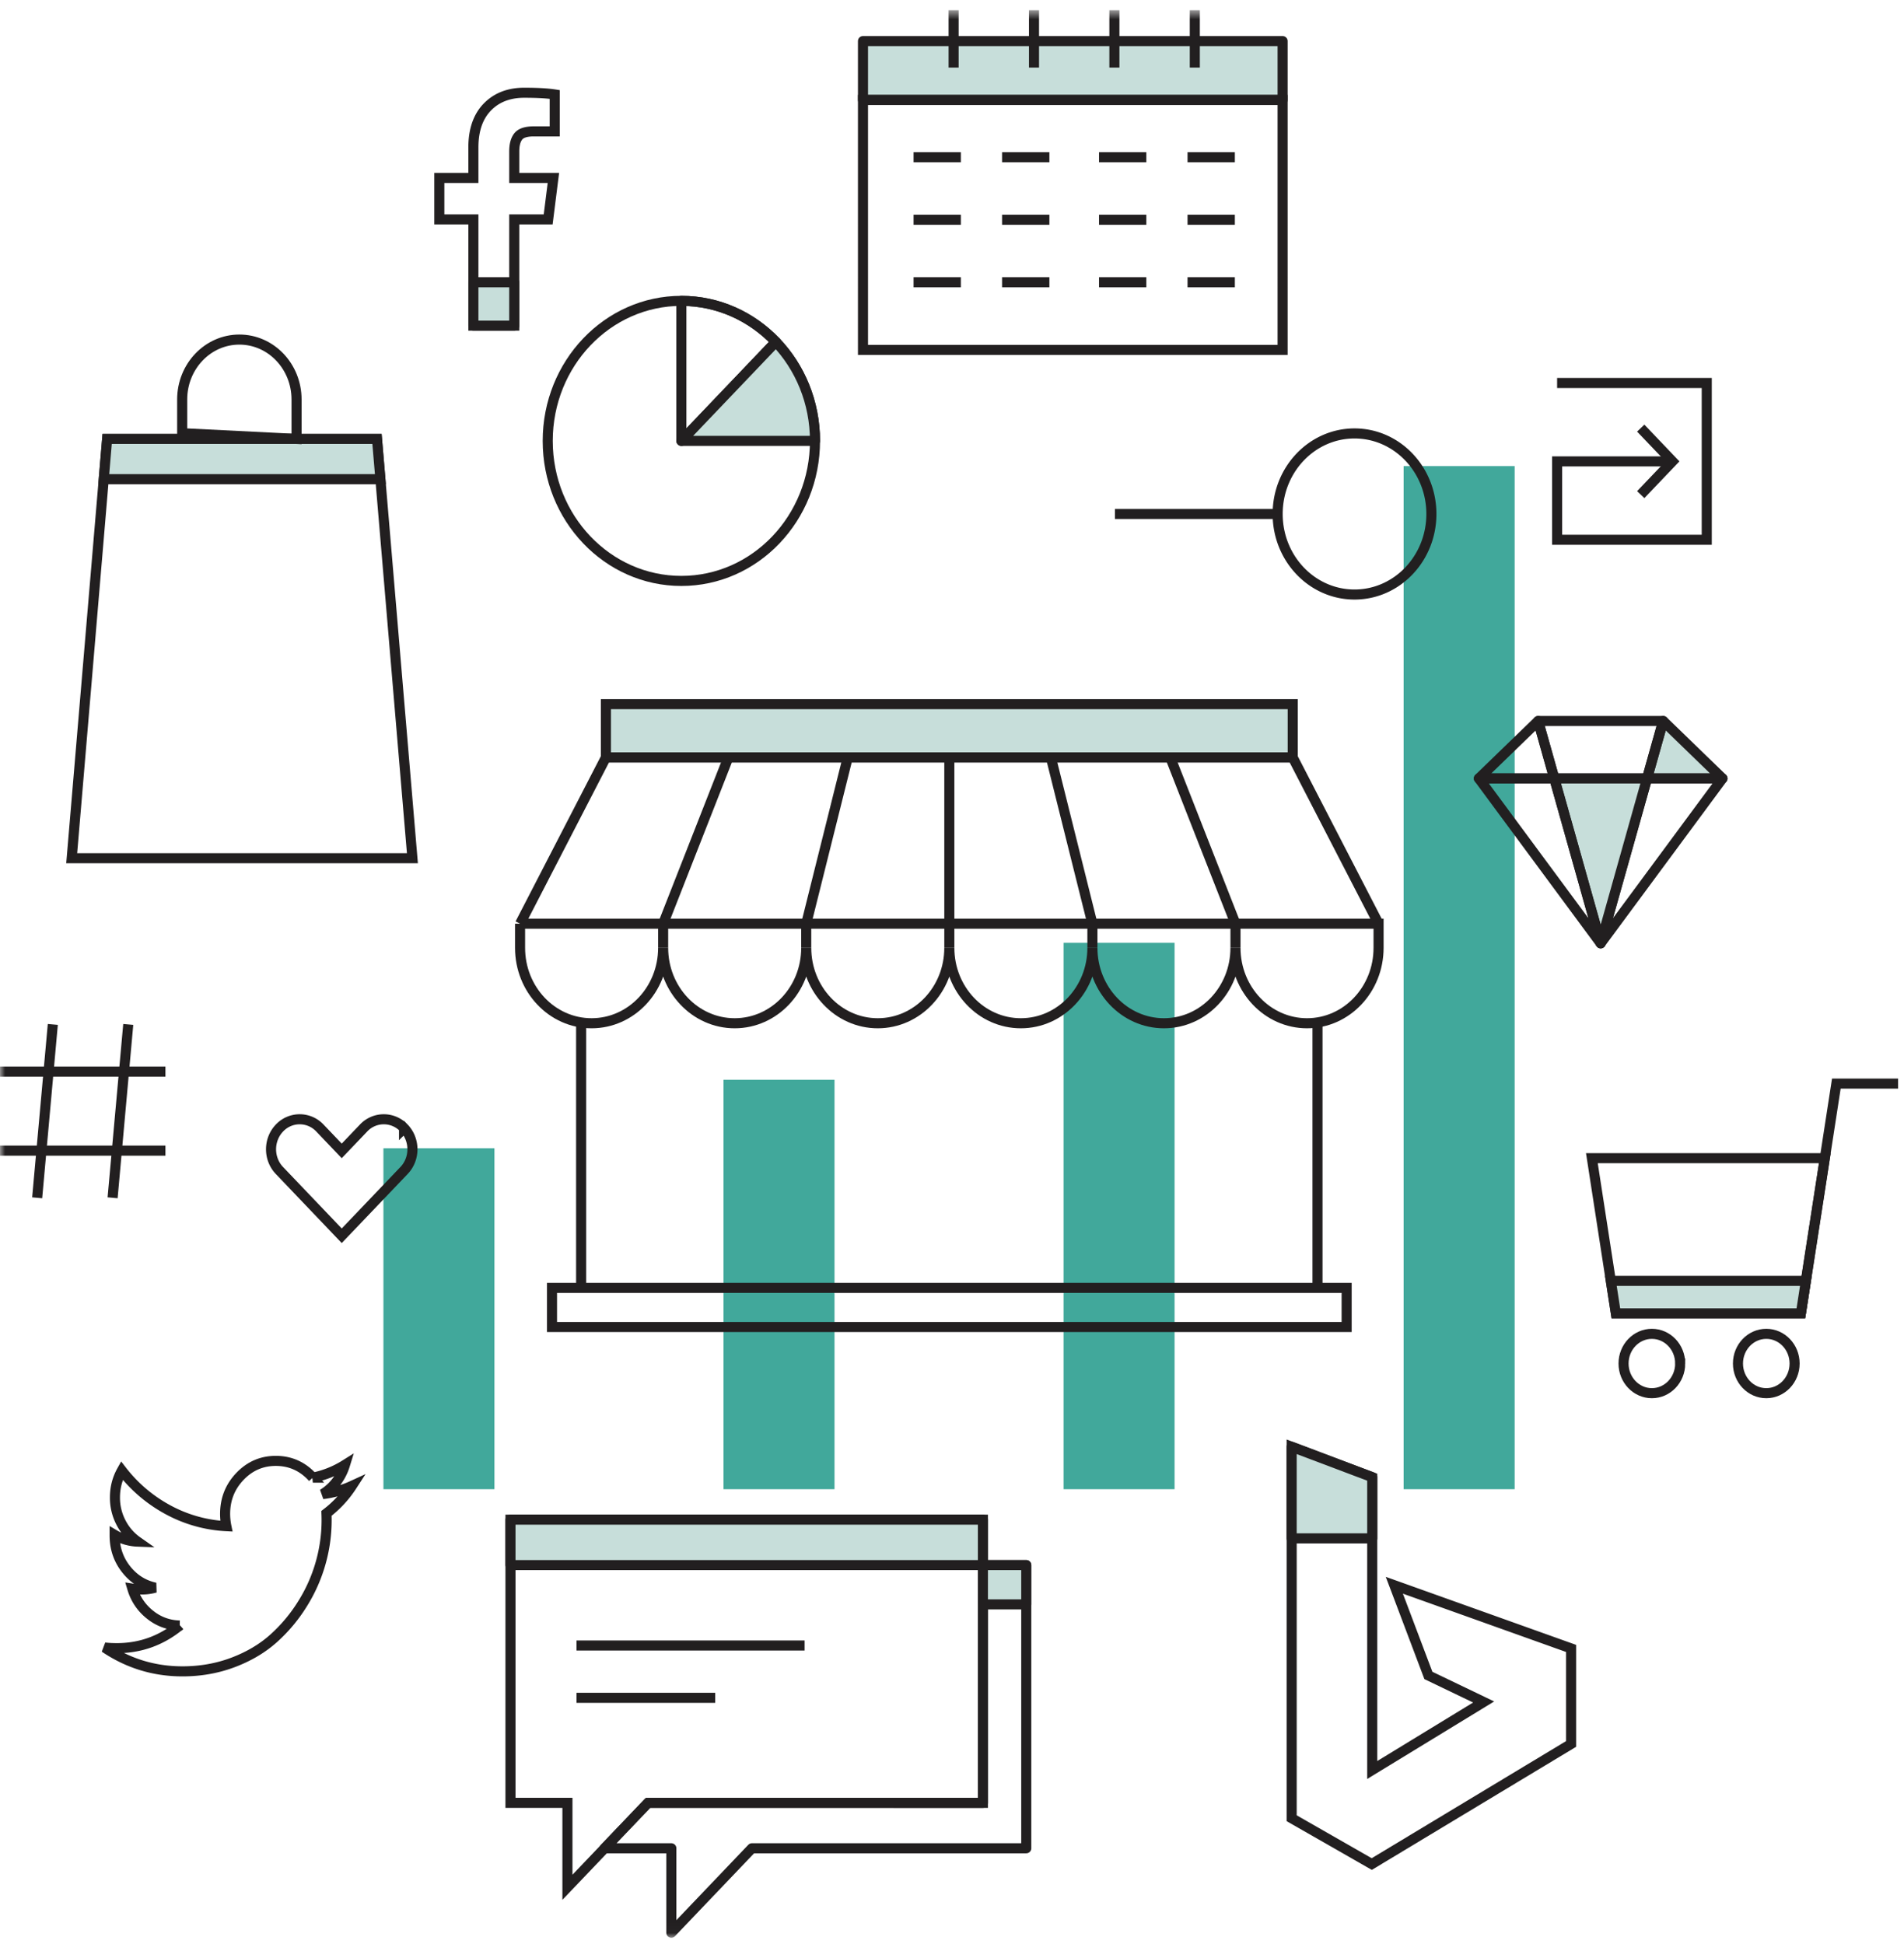 <svg width="189" height="193" viewBox="0 0 189 193" xmlns="http://www.w3.org/2000/svg" xmlns:xlink="http://www.w3.org/1999/xlink"><defs><path id="a" d="M0 191.984h188.415V.604H0z"/></defs><g fill="none" fill-rule="evenodd"><path fill="#41A89B" d="M38.062 147.854H49.08v-33.85H38.06zm33.757 0h11.018v-40.65H71.82zm33.757 0h11.019V93.61h-11.019zm33.756 0h11.02V46.275h-11.02z"/><path stroke="#221F20" d="M40.938 85.205H7.118l3.518-41.627h26.785z"/><path fill="#C7DEDA" d="M10.298 47.576H37.76l-.338-3.999H10.636z"/><path stroke="#221F20" d="M10.298 47.576H37.76l-.338-3.999H10.636z"/><g transform="translate(0 .412)"><path d="M29.437 43.165V39.25c0-3.285-2.541-5.948-5.676-5.948-3.135 0-5.677 2.663-5.677 5.948v3.348l11.353.567zm149.327 86.817h-18.367l-2.38-15.405h23.127z" stroke="#221F20"/><path stroke="#221F20" d="M178.713 130.282l3.571-23.11h6.13m-10.274 27.79c0 1.627-1.257 2.946-2.81 2.946-1.553 0-2.812-1.319-2.812-2.946 0-1.627 1.26-2.946 2.812-2.946 1.553 0 2.81 1.319 2.81 2.946zm-11.356 0c0 1.627-1.258 2.946-2.81 2.946-1.554 0-2.813-1.319-2.813-2.946 0-1.627 1.26-2.946 2.812-2.946 1.553 0 2.81 1.319 2.81 2.946z"/><mask id="b" fill="#fff"><use xlink:href="#a"/></mask><path fill="#C7DEDA" mask="url(#b)" d="M60.146 74.785h68.176v-5.288H60.146z"/><path stroke="#221F20" mask="url(#b)" d="M60.146 74.785h68.176v-5.288H60.146zm-5.352 56.553h78.88v-3.886h-78.88zm75.988-30.158v26.272H57.686V101.18m64.954-7.485v-2.399l-6.475-16.51m-7.727 18.909v-2.399l-4.122-16.51M65.827 93.695v-2.399l6.478-16.51m7.725 18.909v-2.399l4.123-16.51m10.082 18.909v-18.91"/><path d="M51.624 91.296v2.398c0 4.135 3.18 7.486 7.1 7.486 3.924 0 7.103-3.351 7.103-7.486 0 4.135 3.18 7.486 7.102 7.486s7.102-3.351 7.102-7.486c0 4.135 3.18 7.486 7.102 7.486s7.102-3.351 7.102-7.486c0 4.135 3.178 7.486 7.1 7.486 3.923 0 7.103-3.351 7.103-7.486 0 4.135 3.178 7.486 7.1 7.486 3.923 0 7.102-3.351 7.102-7.486 0 4.135 3.181 7.486 7.103 7.486 3.922 0 7.101-3.351 7.101-7.486v-2.398h-85.22zm85.22 0l-8.522-16.51H60.145l-8.521 16.51" stroke="#221F20" mask="url(#b)"/><path fill="#C7DEDA" mask="url(#b)" d="M85.664 9.506h41.653v-5.84H85.664z"/><path stroke="#221F20" stroke-linecap="round" stroke-linejoin="round" mask="url(#b)" d="M85.664 9.506h41.653v-5.84H85.664z"/><path d="M94.659.603v5.692M102.64.603v5.692m7.98-5.692v5.692m7.982-5.692v5.692M90.683 15.2h4.696m4.091 0h4.697m4.927 0h4.696m4.091 0h4.696m-31.894 6.205h4.696m4.091 0h4.697m4.927 0h4.696m4.091 0h4.696m-31.894 6.207h4.696m4.091 0h4.697m4.927 0h4.696m4.091 0h4.696m-36.913 6.717h41.653V9.506H85.664zM5.242 101.297L3.69 118.51m9.041-17.213l-1.553 17.212m5.244-12.529H0m16.422 7.847H0m162.867-71.734l3.15 3.302-3.15 3.301" stroke="#221F20" mask="url(#b)"/><path stroke="#221F20" mask="url(#b)" d="M166.018 45.395h-11.45v7.783h14.852V37.612h-14.853m-114.46 73.974a2.75 2.75 0 0 0-4.02 0l-2.165 2.267-2.164-2.267a2.75 2.75 0 0 0-4.02 0c-1.11 1.163-1.11 3.05 0 4.213l6.184 6.48 6.185-6.48c1.11-1.164 1.11-3.05 0-4.213z"/><path fill="#C7DEDA" mask="url(#b)" d="M170.981 76.874l-5.884-5.702-1.604 5.702z"/><path stroke="#221F20" stroke-linecap="round" stroke-linejoin="round" mask="url(#b)" d="M170.981 76.874l-5.884-5.702-1.604 5.702zm-18.297-5.702l-5.884 5.701h7.487z"/><path stroke="#221F20" stroke-linecap="round" stroke-linejoin="round" mask="url(#b)" d="M163.493 76.874l1.603-5.702h-12.412l1.604 5.702zm0 0L158.89 93.24l12.092-16.367z"/><path fill="#C7DEDA" mask="url(#b)" d="M154.287 76.874l4.603 16.367 4.603-16.367z"/><path stroke="#221F20" stroke-linecap="round" stroke-linejoin="round" mask="url(#b)" d="M154.287 76.874l4.603 16.367 4.603-16.367z"/><path stroke="#221F20" stroke-linecap="round" stroke-linejoin="round" mask="url(#b)" d="M146.8 76.874l12.09 16.367-4.602-16.367z"/><path d="M142.086 50.619c0 4.416-3.416 7.996-7.63 7.996s-7.63-3.58-7.63-7.996c0-4.418 3.416-7.997 7.63-7.997s7.63 3.58 7.63 7.997zm-15.26 0h-16.15m-75.744 96.493a10.864 10.864 0 0 1-2.524 2.726 15.616 15.616 0 0 1-.577 4.92 15.574 15.574 0 0 1-1.799 4.057 15.726 15.726 0 0 1-2.874 3.438c-1.111.995-2.45 1.79-4.018 2.383-1.57.594-3.246.89-5.031.89-2.815 0-5.39-.79-7.726-2.368.363.044.768.065 1.214.065 2.337 0 4.418-.75 6.247-2.25a4.768 4.768 0 0 1-2.929-1.056 5.143 5.143 0 0 1-1.776-2.602c.343.054.66.082.951.082.447 0 .887-.06 1.323-.181-1.163-.25-2.126-.856-2.89-1.82-.762-.963-1.144-2.082-1.144-3.355v-.067a4.82 4.82 0 0 0 2.275.67 5.186 5.186 0 0 1-1.636-1.875 5.329 5.329 0 0 1-.608-2.514c0-.958.229-1.845.686-2.663a14.43 14.43 0 0 0 4.587 3.895 13.578 13.578 0 0 0 5.787 1.625 6.211 6.211 0 0 1-.125-1.21c0-1.457.49-2.7 1.472-3.73.981-1.028 2.169-1.542 3.56-1.542 1.453 0 2.68.554 3.676 1.664a9.572 9.572 0 0 0 3.193-1.274c-.384 1.253-1.121 2.22-2.211 2.907a9.701 9.701 0 0 0 2.897-.815zM55.063 8.965v3.668h-2.08c-.762 0-1.274.165-1.539.5-.264.333-.398.834-.398 1.499v2.625h3.886l-.518 4.115h-3.368V31.92H46.99V21.372h-3.38v-4.115h3.38v-3.025c0-1.724.46-3.061 1.378-4.01.92-.949 2.143-1.426 3.672-1.426 1.3 0 2.307.058 3.023.169zm73.154 171.143l7.951 4.55 19.787-11.925v-9.483l-17.547-6.273 3.38 8.955 5.486 2.635-11.06 6.752v-29.071l-7.997-3.018zm-30.649-29.642H50.672v28.114h5.654v8.384l8-8.384h33.242z" stroke="#221F20" mask="url(#b)"/><path stroke="#221F20" stroke-linecap="round" stroke-linejoin="round" mask="url(#b)" d="M60.013 183.091h6.627v8.385l8-8.385h27.232v-28.114h-4.304v23.603H64.326z"/><path d="M57.23 162.96h22.638m-22.638 5.194h13.765" stroke="#221F20" mask="url(#b)"/><path d="M80.9 43.362c0 7.678-5.938 13.903-13.265 13.903-7.326 0-13.265-6.225-13.265-13.903 0-7.679 5.939-13.904 13.265-13.904 7.327 0 13.266 6.225 13.266 13.904z" stroke="#221F20" stroke-linecap="round" stroke-linejoin="round" mask="url(#b)"/><path d="M67.636 29.459v13.903l9.38-9.83c-2.401-2.517-5.717-4.073-9.38-4.073z" stroke="#221F20" stroke-linecap="round" stroke-linejoin="round" mask="url(#b)"/><path d="M77.016 33.531l-9.38 9.83H80.9c0-3.839-1.484-7.314-3.885-9.83" fill="#C7DEDA" mask="url(#b)"/><path d="M77.016 33.531l-9.38 9.83H80.9c0-3.839-1.484-7.314-3.885-9.83z" stroke="#221F20" stroke-linecap="round" stroke-linejoin="round" mask="url(#b)"/><path fill="#C7DEDA" mask="url(#b)" d="M159.899 126.757l.498 3.226h18.367l.498-3.226z"/><path stroke="#221F20" mask="url(#b)" d="M159.899 126.757l.498 3.226h18.367l.498-3.226z"/><path fill="#C7DEDA" mask="url(#b)" d="M46.99 31.92h4.056v-4.308H46.99z"/><path stroke="#221F20" stroke-linecap="round" stroke-linejoin="round" mask="url(#b)" d="M46.99 31.92h4.056v-4.308H46.99z"/><path fill="#C7DEDA" mask="url(#b)" d="M136.214 152.323v-6.075l-7.997-3.018v9.093z"/><path stroke="#221F20" stroke-linecap="round" stroke-linejoin="round" mask="url(#b)" d="M136.214 152.323v-6.075l-7.997-3.018v9.093z"/><path fill="#C7DEDA" mask="url(#b)" d="M50.672 154.977h46.896v-4.511H50.672z"/><path stroke="#221F20" stroke-linecap="round" stroke-linejoin="round" mask="url(#b)" d="M50.672 154.977h46.896v-4.511H50.672z"/><path fill="#C7DEDA" mask="url(#b)" d="M97.568 158.877h4.304v-3.9h-4.304z"/><path stroke="#221F20" stroke-linecap="round" stroke-linejoin="round" mask="url(#b)" d="M97.568 158.877h4.304v-3.9h-4.304z"/></g></g></svg>